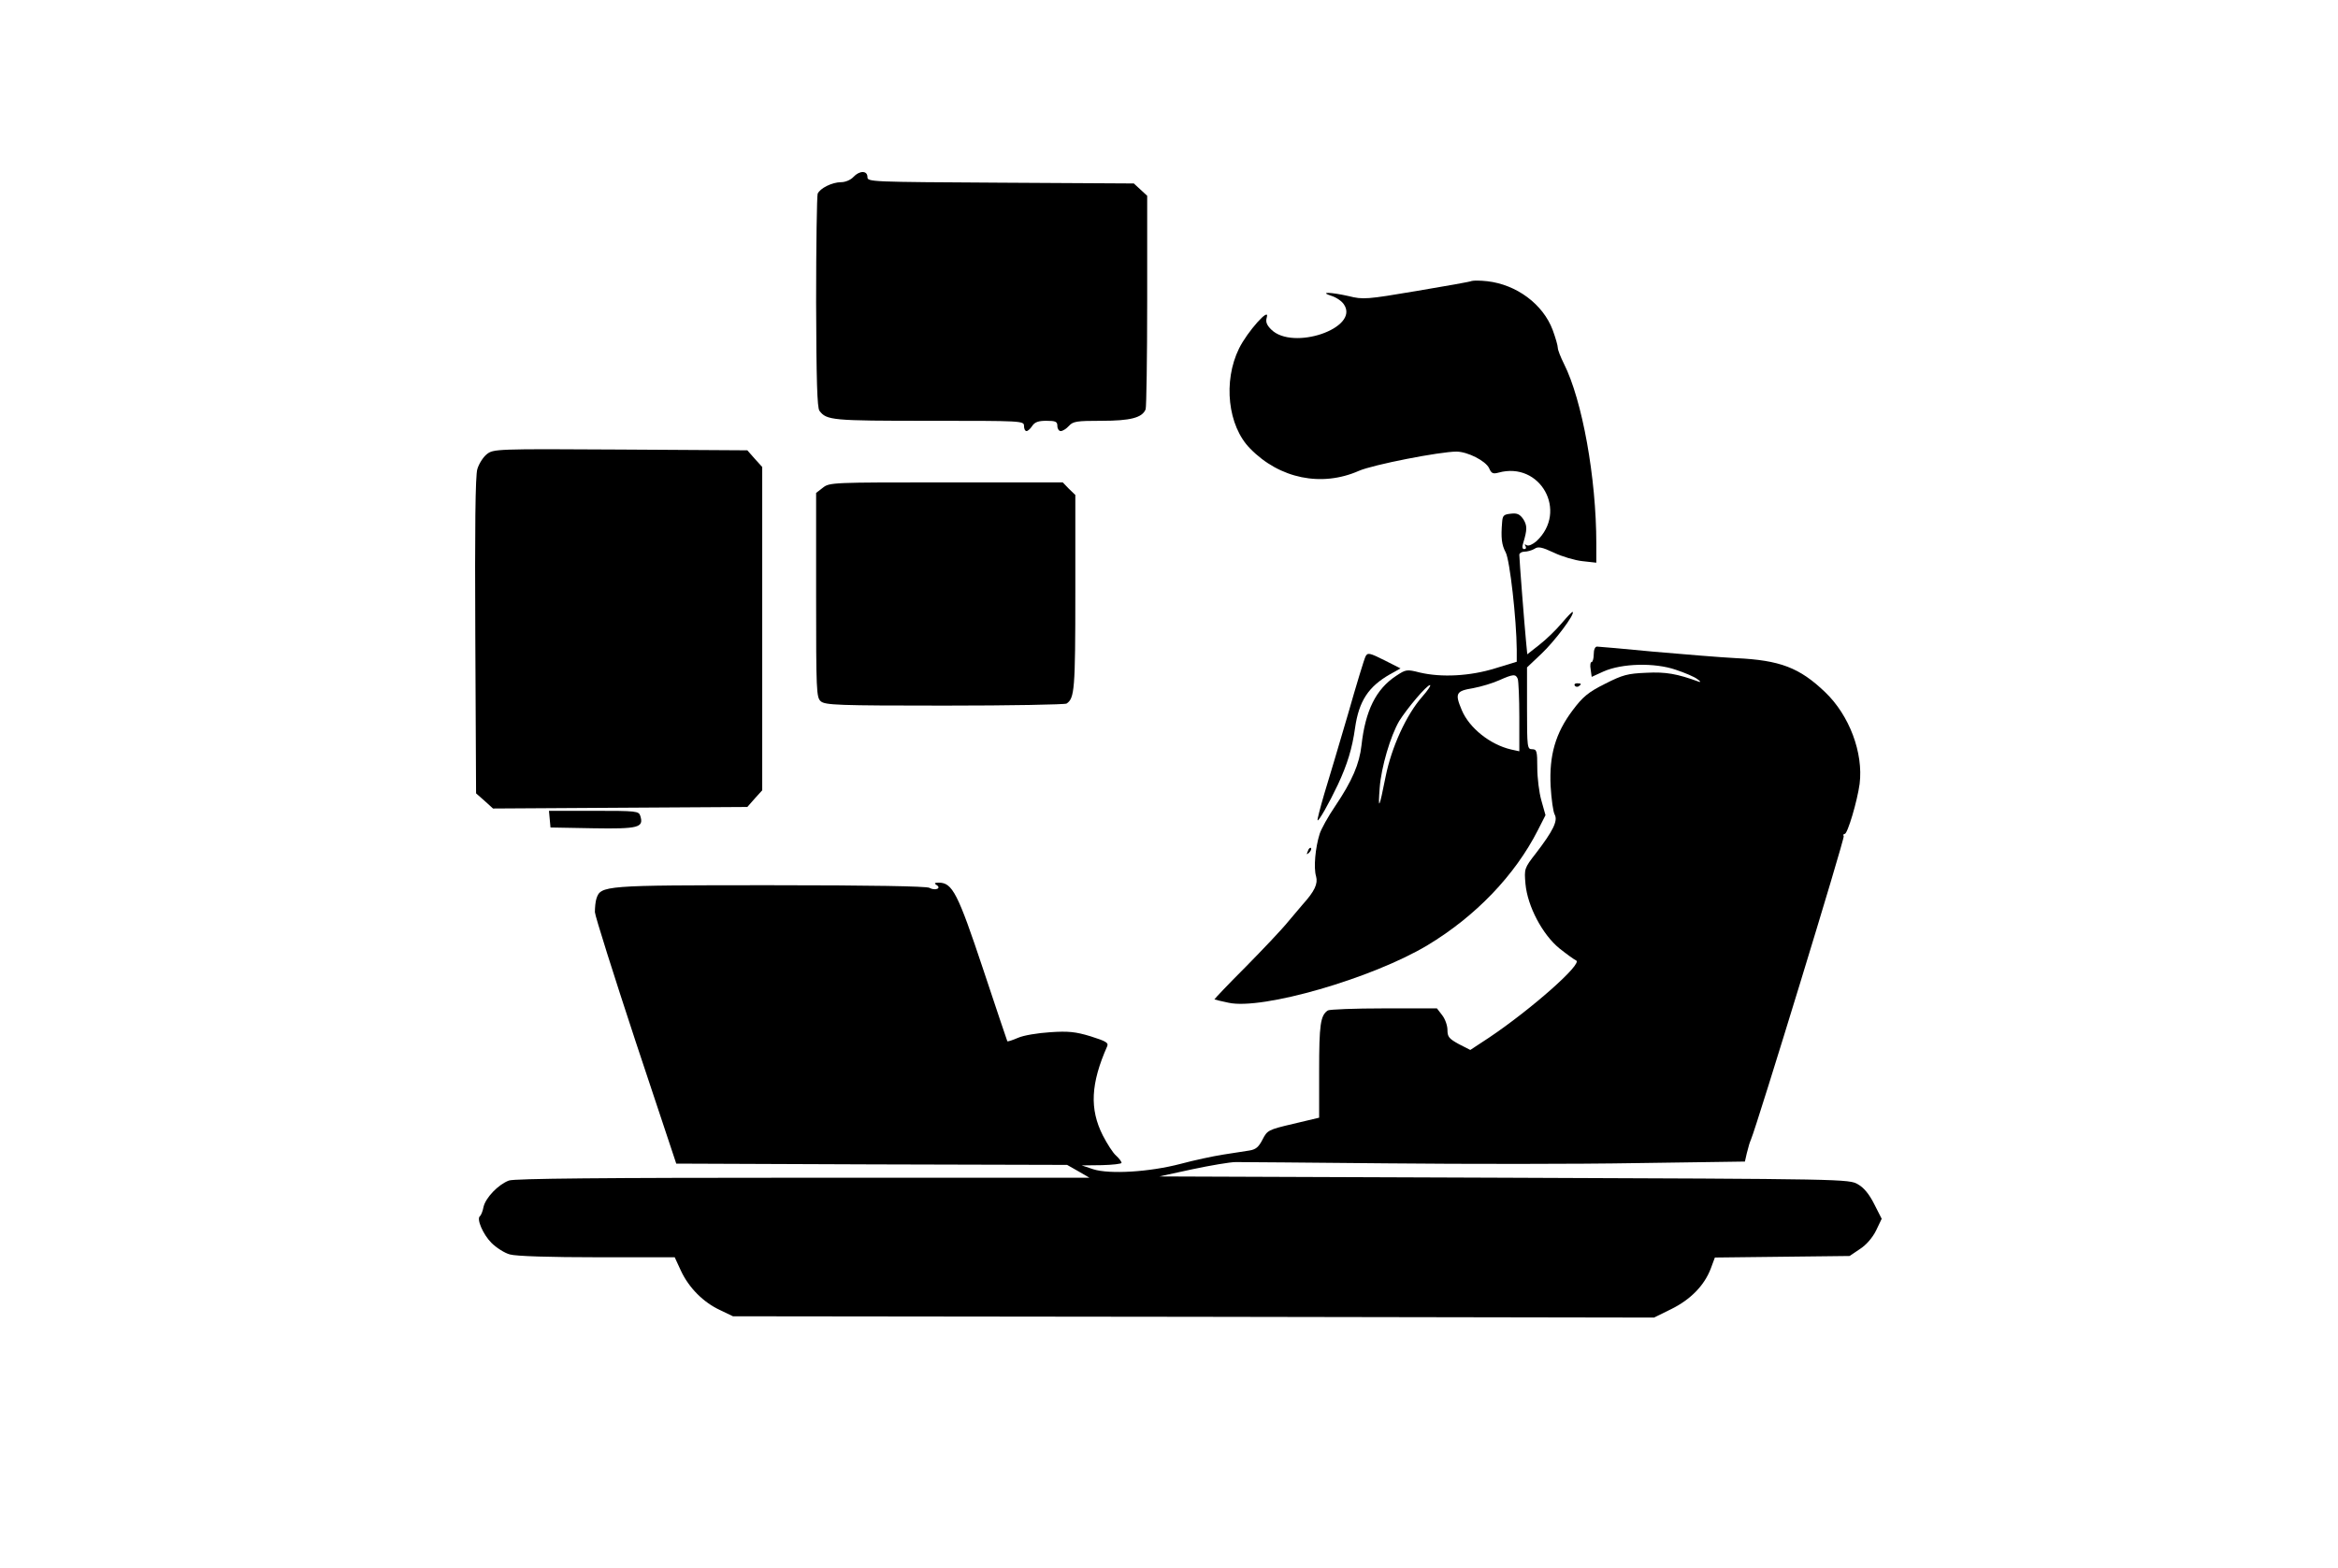 <?xml version="1.0" standalone="no"?>
<!DOCTYPE svg PUBLIC "-//W3C//DTD SVG 20010904//EN"
 "http://www.w3.org/TR/2001/REC-SVG-20010904/DTD/svg10.dtd">
<svg version="1.0" xmlns="http://www.w3.org/2000/svg"
 width="911pt" height="611pt" viewBox="0 0 911 611"
 preserveAspectRatio="xMidYMid meet">

<g transform="translate(0,611) scale(0.1,-0.1)"
fill="#000000" stroke="none">
<path d="M3325 5420 c-10 -11 -31 -20 -47 -20 -36 0 -83 -24 -92 -45 -3 -9 -6
-200 -6 -423 1 -304 4 -411 13 -423 28 -37 48 -39 426 -39 364 0 371 0 371
-20 0 -11 4 -20 10 -20 5 0 15 9 22 20 10 15 24 20 55 20 36 0 43 -3 43 -20 0
-11 6 -20 13 -20 8 0 22 9 32 20 16 18 31 20 127 20 113 0 159 12 172 45 3 9
6 200 6 424 l0 408 -26 24 -26 24 -519 3 c-508 3 -519 3 -519 22 0 26 -31 26
-55 0z"/>
<path d="M5735 5015 c-5 -3 -102 -20 -215 -39 -195 -33 -209 -34 -265 -20 -71
16 -117 17 -67 1 19 -6 41 -21 49 -34 61 -92 -200 -181 -284 -97 -18 18 -22
30 -17 47 13 44 -76 -56 -108 -121 -63 -128 -44 -302 43 -390 115 -118 279
-151 424 -87 55 24 316 75 381 75 44 -1 112 -36 126 -64 9 -21 15 -24 37 -18
163 45 272 -151 148 -267 -15 -13 -31 -20 -38 -16 -8 5 -10 4 -5 -3 4 -7 2
-12 -5 -12 -7 0 -9 8 -4 23 16 53 16 68 1 93 -14 20 -24 25 -49 22 -28 -3 -32
-7 -34 -33 -5 -61 -2 -88 14 -118 16 -30 42 -260 43 -379 l0 -47 -85 -26 c-97
-30 -208 -36 -293 -16 -51 13 -54 12 -92 -13 -79 -52 -120 -136 -135 -271 -8
-72 -36 -138 -102 -236 -28 -41 -55 -90 -61 -109 -17 -54 -24 -132 -14 -165 8
-29 -5 -58 -53 -111 -5 -6 -30 -36 -55 -65 -24 -30 -100 -110 -167 -178 -68
-68 -122 -125 -121 -126 2 -1 26 -7 55 -13 131 -29 560 95 775 224 188 113
341 273 430 448 l30 59 -16 57 c-9 31 -16 89 -16 128 0 65 -2 72 -20 72 -19 0
-20 7 -20 159 l0 160 56 53 c51 48 131 154 122 163 -2 2 -21 -18 -43 -44 -22
-26 -61 -64 -87 -84 l-47 -37 -5 52 c-6 62 -26 317 -26 336 0 6 9 12 20 12 11
0 29 5 39 11 14 10 29 7 76 -15 31 -15 82 -30 111 -33 l54 -6 0 74 c0 257 -55
560 -126 701 -13 26 -24 54 -24 62 0 9 -9 40 -20 70 -38 101 -141 177 -255
190 -27 3 -54 3 -60 1z m179 -1551 c3 -9 6 -76 6 -149 l0 -133 -32 7 c-82 19
-163 84 -192 153 -28 66 -23 75 44 86 32 6 78 20 102 31 54 24 64 25 72 5z
m-372 -69 c-62 -70 -120 -197 -143 -312 -25 -126 -30 -135 -23 -43 6 80 42
202 76 260 30 48 107 140 120 140 5 0 -8 -20 -30 -45z"/>
<path d="M1897 4340 c-15 -12 -31 -38 -37 -58 -8 -25 -10 -232 -8 -650 l3
-614 33 -29 33 -30 495 3 496 3 29 33 29 32 0 630 0 630 -29 32 -29 33 -494 3
c-488 3 -495 2 -521 -18z"/>
<path d="M3206 4209 l-26 -20 0 -398 c0 -373 1 -399 18 -414 17 -15 65 -17
483 -17 255 0 469 4 475 8 31 21 34 54 34 432 l0 381 -25 24 -24 25 -454 0
c-444 0 -455 0 -481 -21z"/>
<path d="M6210 3560 c0 -16 -4 -30 -8 -30 -5 0 -7 -13 -4 -29 l4 -29 46 21
c72 32 199 35 281 7 36 -12 74 -28 85 -37 12 -8 14 -13 6 -10 -85 31 -129 39
-205 35 -73 -3 -92 -8 -161 -43 -66 -33 -87 -51 -126 -103 -67 -89 -92 -175
-86 -296 3 -51 10 -101 16 -111 13 -24 -7 -64 -73 -150 -46 -59 -46 -61 -41
-120 8 -87 66 -197 132 -251 29 -23 58 -44 65 -47 30 -10 -175 -191 -339 -301
l-73 -48 -45 23 c-38 21 -44 28 -44 55 0 17 -9 43 -21 58 l-20 26 -207 0
c-114 0 -212 -4 -218 -8 -29 -19 -34 -56 -34 -235 l0 -183 -101 -24 c-98 -23
-101 -25 -120 -62 -15 -29 -26 -38 -51 -42 -18 -3 -64 -10 -103 -16 -38 -6
-113 -22 -165 -36 -122 -32 -277 -41 -340 -21 l-45 15 78 1 c42 1 77 5 77 9 0
5 -9 17 -21 28 -12 10 -35 46 -52 79 -52 103 -47 202 17 347 6 14 -4 20 -64
39 -59 18 -88 21 -159 16 -47 -3 -103 -12 -125 -22 -21 -9 -39 -15 -41 -13 -1
2 -44 129 -95 283 -98 294 -119 335 -172 335 -17 0 -19 -3 -9 -9 21 -13 -5
-24 -28 -11 -13 6 -221 10 -621 10 -648 0 -659 -1 -676 -52 -4 -12 -6 -36 -6
-53 1 -16 73 -244 159 -505 l158 -475 762 -3 761 -2 44 -25 43 -25 -1117 0
c-763 0 -1126 -3 -1145 -11 -41 -15 -91 -67 -99 -103 -3 -17 -10 -33 -14 -36
-14 -10 12 -71 45 -104 19 -19 52 -40 72 -45 23 -7 160 -11 340 -11 l302 0 24
-52 c31 -67 88 -124 153 -154 l50 -24 1795 -2 1794 -3 67 33 c75 37 129 92
154 158 l16 43 262 3 263 3 40 27 c25 16 49 44 63 72 l22 46 -29 57 c-19 38
-40 64 -63 77 -35 21 -45 21 -1379 26 l-1344 5 129 28 c71 15 147 28 169 28
22 0 288 -2 590 -5 303 -3 740 -3 972 1 l422 6 7 31 c10 39 10 38 17 56 23 54
366 1174 361 1181 -3 5 -1 9 4 9 11 0 49 128 58 195 15 121 -40 267 -134 357
-100 96 -176 125 -348 133 -60 3 -203 15 -319 25 -115 11 -215 20 -222 20 -8
0 -13 -12 -13 -30z"/>
<path d="M5321 3552 c-5 -9 -36 -111 -69 -227 -34 -115 -75 -255 -92 -309 -16
-55 -28 -101 -26 -103 4 -5 44 65 79 139 37 79 56 142 67 221 15 105 52 161
136 209 l41 23 -63 32 c-58 29 -65 30 -73 15z"/>
<path d="M6136 3438 c3 -5 10 -6 15 -3 13 9 11 12 -6 12 -8 0 -12 -4 -9 -9z"/>
<path d="M2142 2918 l3 -33 166 -3 c178 -3 198 3 184 48 -6 19 -14 20 -181 20
l-175 0 3 -32z"/>
<path d="M5096 2793 c-6 -14 -5 -15 5 -6 7 7 10 15 7 18 -3 3 -9 -2 -12 -12z"/>
</g>
</svg>
